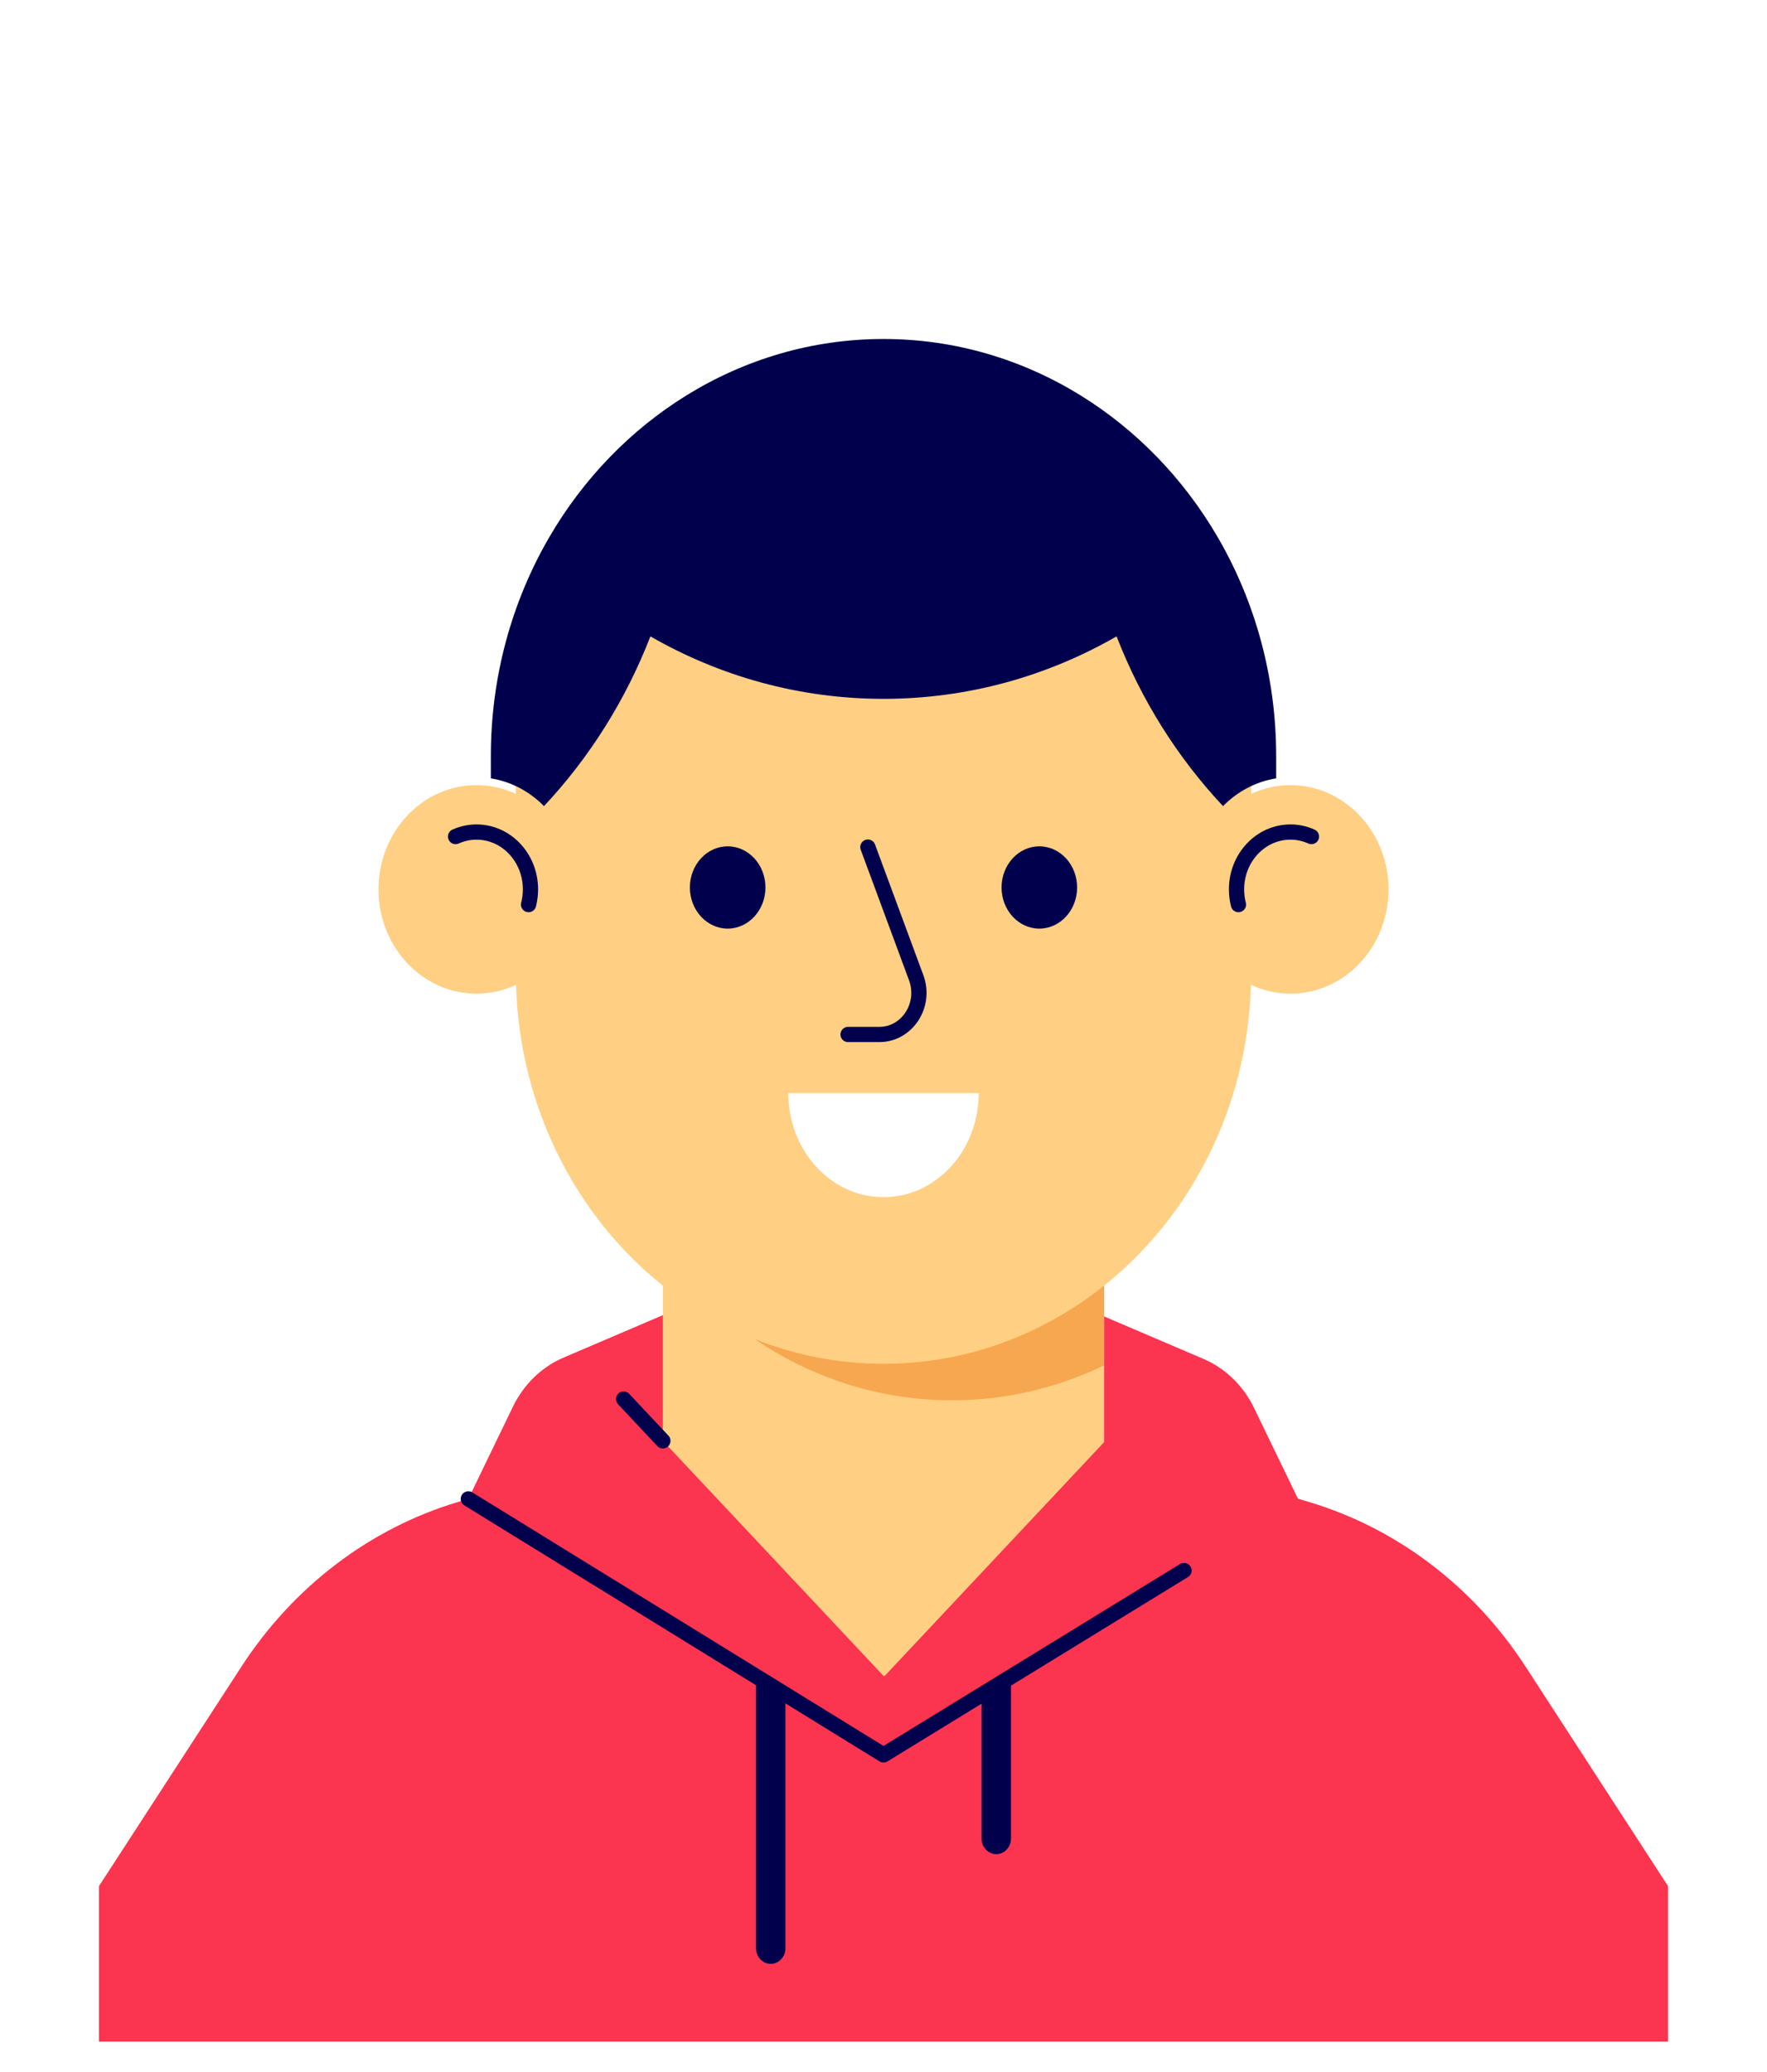 <svg width="232" height="272" viewBox="0 0 232 272" fill="none" xmlns="http://www.w3.org/2000/svg">
<g filter="url(#filter0_d_209_68)">
<path fill-rule="evenodd" clip-rule="evenodd" d="M200.307 214.886C193.476 204.38 183.404 196.744 171.836 193.299L144.968 185.297V164.766C156.326 155.696 163.786 141.422 164.244 125.275C165.831 126.019 167.584 126.441 169.431 126.441C176.541 126.441 182.306 120.313 182.306 112.753C182.306 105.194 176.541 99.066 169.431 99.066C167.598 99.066 165.859 99.478 164.281 100.212V96.328C164.281 67.98 142.665 45 116 45H115.999C89.335 45 67.719 67.98 67.719 96.328V100.212C66.14 99.478 64.401 99.066 62.569 99.066C55.458 99.066 49.694 105.194 49.694 112.753C49.694 120.313 55.458 126.441 62.569 126.441C64.416 126.441 66.168 126.02 67.756 125.275C68.214 141.422 75.673 155.696 87.031 164.766V185.297L60.163 193.299C48.595 196.744 38.523 204.38 31.692 214.886L13 243.633V264H219V243.633L200.307 214.886Z" fill="#FFCF83"/>
<path fill-rule="evenodd" clip-rule="evenodd" d="M115.999 175.031C110.046 175.031 104.348 173.879 99.082 171.784C106.571 176.87 115.465 179.822 125.012 179.822C132.132 179.822 138.884 178.17 144.968 175.23V164.766C136.899 171.21 126.869 175.031 115.999 175.031Z" fill="#F7A74F"/>
<path d="M69.398 114.75C69.562 114.115 69.65 113.445 69.65 112.753C69.65 108.596 66.48 105.225 62.569 105.225C61.591 105.225 60.66 105.436 59.813 105.817" stroke="#00004D" stroke-width="2" stroke-linecap="round" stroke-linejoin="round"/>
<path d="M162.602 114.75C162.438 114.115 162.35 113.445 162.35 112.753C162.35 108.596 165.521 105.225 169.431 105.225C170.409 105.225 171.34 105.436 172.188 105.817" stroke="#00004D" stroke-width="2" stroke-linecap="round" stroke-linejoin="round"/>
</g>
<g filter="url(#filter1_d_209_68)">
<path fill-rule="evenodd" clip-rule="evenodd" d="M219 243.593L200.307 214.79C193.477 204.264 183.405 196.612 171.836 193.16L170.413 192.735L164.655 180.831C163.238 177.9 160.876 175.611 158.003 174.383L144.969 168.813V185.307C144.967 185.312 144.966 185.314 144.964 185.318L116.165 215.996C116.109 215.996 116.055 216 116 216L87.031 185.143V168.642L73.997 174.213C71.124 175.44 68.762 177.729 67.345 180.66L61.49 192.764L60.163 193.16C48.595 196.612 38.523 204.264 31.692 214.79L13 243.593V264H219V243.593Z" fill="#FB344F"/>
<path d="M61.491 192.764L116 226.37L155.456 202.168" stroke="#00004D" stroke-width="2" stroke-linecap="round" stroke-linejoin="round"/>
<path fill-rule="evenodd" clip-rule="evenodd" d="M101.194 253.799V253.799C100.127 253.799 99.263 252.877 99.263 251.741V216.104L103.125 218.432V251.741C103.125 252.877 102.26 253.799 101.194 253.799" fill="#00004D"/>
<path fill-rule="evenodd" clip-rule="evenodd" d="M130.806 239.399V239.399C129.74 239.399 128.875 238.477 128.875 237.341V218.473L132.738 216.104V237.341C132.738 238.477 131.873 239.399 130.806 239.399" fill="#00004D"/>
<path d="M81.881 179.657L87.031 185.143" stroke="#00004D" stroke-width="2" stroke-linecap="round" stroke-linejoin="round"/>
</g>
<path fill-rule="evenodd" clip-rule="evenodd" d="M167.556 102.178V99.269C167.556 88.763 164.766 78.951 159.938 70.615C155.464 62.889 149.232 56.442 141.839 51.883C134.24 47.196 125.419 44.5 116 44.5C106.581 44.5 97.76 47.196 90.161 51.883C82.768 56.442 76.536 62.889 72.062 70.615C67.234 78.951 64.445 88.763 64.445 99.269V102.178C67.133 102.609 69.548 103.914 71.422 105.822C77.36 99.491 82.142 91.937 85.395 83.539C94.5 88.769 104.923 91.739 116 91.739C127.077 91.739 137.5 88.769 146.605 83.539C149.857 91.937 154.64 99.491 160.578 105.822C162.452 103.914 164.867 102.609 167.556 102.178" fill="#00004D"/>
<path fill-rule="evenodd" clip-rule="evenodd" d="M128.5 143.491C128.5 151.04 122.904 157.158 116 157.158C109.096 157.158 103.5 151.04 103.5 143.491H128.5Z" fill="white"/>
<path fill-rule="evenodd" clip-rule="evenodd" d="M141.42 116.5C141.42 119.482 139.199 121.9 136.46 121.9C133.721 121.9 131.5 119.482 131.5 116.5C131.5 113.518 133.721 111.1 136.46 111.1C139.199 111.1 141.42 113.518 141.42 116.5" fill="#00004D"/>
<path fill-rule="evenodd" clip-rule="evenodd" d="M100.5 116.5C100.5 119.482 98.279 121.9 95.54 121.9C92.801 121.9 90.58 119.482 90.58 116.5C90.58 113.518 92.801 111.1 95.54 111.1C98.279 111.1 100.5 113.518 100.5 116.5" fill="#00004D"/>
<path d="M113.948 111.2L120.293 128.352C121.619 131.936 119.104 135.8 115.447 135.8H111.348" stroke="#00004D" stroke-width="2" stroke-linecap="round" stroke-linejoin="round"/>
<defs>
<filter id="filter0_d_209_68" x="9" y="45" width="214" height="227" filterUnits="userSpaceOnUse" color-interpolation-filters="sRGB">
<feFlood flood-opacity="0" result="BackgroundImageFix"/>
<feColorMatrix in="SourceAlpha" type="matrix" values="0 0 0 0 0 0 0 0 0 0 0 0 0 0 0 0 0 0 127 0" result="hardAlpha"/>
<feOffset dy="4"/>
<feGaussianBlur stdDeviation="2"/>
<feComposite in2="hardAlpha" operator="out"/>
<feColorMatrix type="matrix" values="0 0 0 0 0 0 0 0 0 0 0 0 0 0 0 0 0 0 0.25 0"/>
<feBlend mode="normal" in2="BackgroundImageFix" result="effect1_dropShadow_209_68"/>
<feBlend mode="normal" in="SourceGraphic" in2="effect1_dropShadow_209_68" result="shape"/>
</filter>
<filter id="filter1_d_209_68" x="9" y="168" width="214" height="104" filterUnits="userSpaceOnUse" color-interpolation-filters="sRGB">
<feFlood flood-opacity="0" result="BackgroundImageFix"/>
<feColorMatrix in="SourceAlpha" type="matrix" values="0 0 0 0 0 0 0 0 0 0 0 0 0 0 0 0 0 0 127 0" result="hardAlpha"/>
<feOffset dy="4"/>
<feGaussianBlur stdDeviation="2"/>
<feComposite in2="hardAlpha" operator="out"/>
<feColorMatrix type="matrix" values="0 0 0 0 0 0 0 0 0 0 0 0 0 0 0 0 0 0 0.25 0"/>
<feBlend mode="normal" in2="BackgroundImageFix" result="effect1_dropShadow_209_68"/>
<feBlend mode="normal" in="SourceGraphic" in2="effect1_dropShadow_209_68" result="shape"/>
</filter>
</defs>
</svg>
